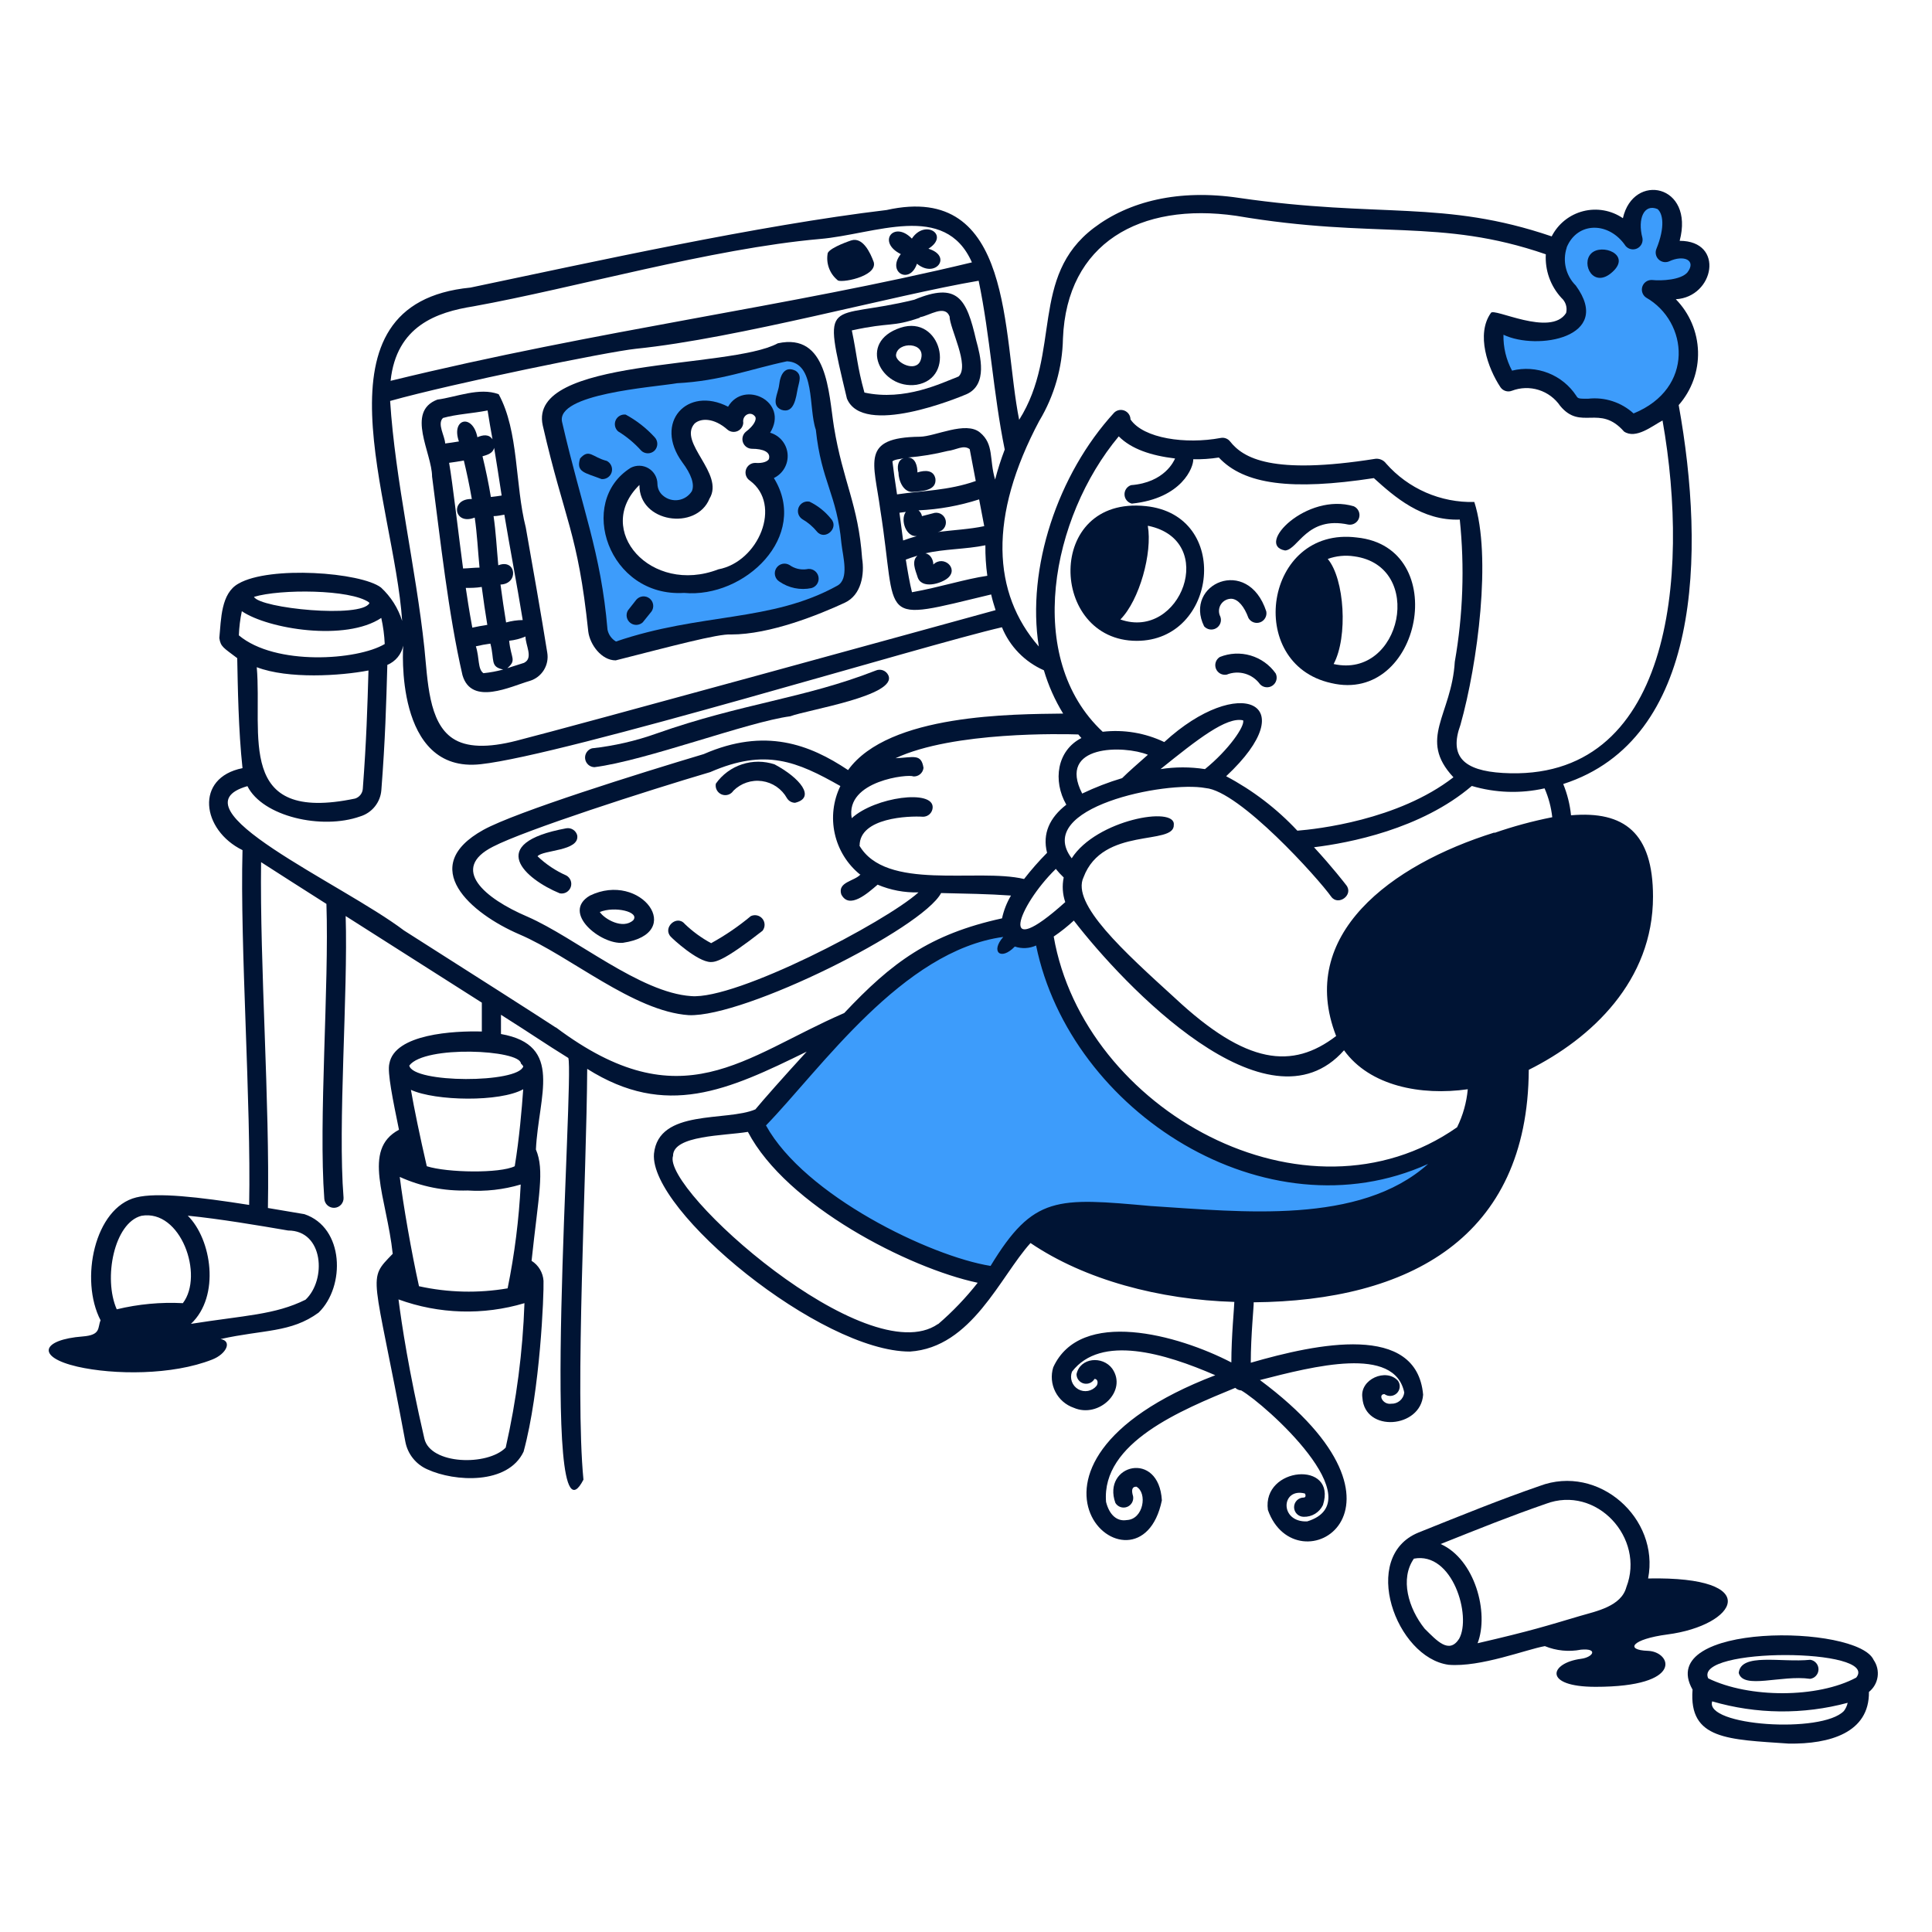 <svg width="155" height="155" viewBox="0 0 155 155" fill="none" xmlns="http://www.w3.org/2000/svg">
<path d="M68.463 44.936C68.162 43.021 67.946 40.303 67.259 38.991C66.379 37.285 66.193 32.761 65.236 29.441C64.951 28.523 63.569 28.044 62.635 28.283C59.948 28.978 57.547 29.789 54.258 29.982C51.55 30.267 48.872 30.784 46.252 31.526C44.986 31.804 44.068 32.738 44.338 34.004C44.774 36.253 45.323 38.48 45.982 40.674C46.963 43.901 47.627 47.216 47.966 50.571C48.051 51.343 48.862 52.409 49.595 52.2C52.042 51.498 57.007 50.154 58.705 50.154C61.669 50.154 65.414 48.61 67.49 47.684C68.44 47.252 68.633 45.955 68.463 44.936ZM60.504 37.903C63.028 39.354 62.82 44.997 57.802 46.395C48.908 48.896 47.495 40.141 50.969 38.165C51.076 38.102 51.197 38.068 51.321 38.067C51.445 38.067 51.567 38.099 51.674 38.161C51.781 38.224 51.869 38.313 51.93 38.421C51.991 38.529 52.022 38.651 52.019 38.775C52.029 39.066 52.097 39.352 52.22 39.616C52.343 39.881 52.517 40.117 52.733 40.313C52.95 40.508 53.203 40.658 53.478 40.753C53.753 40.848 54.045 40.887 54.335 40.867C55.879 40.666 57.377 39.369 55.324 36.636C53.27 33.904 56.018 31.472 58.844 33.873C58.844 31.009 63.383 32.807 60.257 35.216C63.136 35.231 63.152 38.103 60.504 37.903Z" fill="#3D9CFB"/>
<path d="M96.309 91.758C92.41 89.542 87.207 84.509 86.358 82.123C85.153 78.757 83.702 74.882 83.702 74.882C83.403 75.111 83.047 75.253 82.673 75.294C82.299 75.335 81.92 75.272 81.579 75.113C81.18 74.841 80.753 74.61 80.305 74.426C80.305 74.426 77.063 74.527 72.3 77.761C69.497 79.676 60.557 90.191 60.557 90.191C63.506 95.51 70.995 100.814 79.858 102.373C82.668 99.169 83.092 97.216 87.578 96.969C90.38 96.807 96.386 98.829 103.18 98.366C109.541 97.934 116.821 95.108 115.933 92.46C107.349 94.622 101.883 94.931 96.309 91.758Z" fill="#3D9CFB"/>
<path d="M133.582 20.34C135.898 14.588 129.861 14.704 131.027 19.305C127.769 14.944 122.488 19.483 125.862 23.405C127.066 24.802 126.456 26.377 124.38 26.585C122.872 26.687 121.362 26.422 119.979 25.813C119.677 27.505 120.042 29.248 120.998 30.677C121.858 30.342 122.806 30.313 123.684 30.594C124.563 30.875 125.318 31.449 125.823 32.221C126.726 33.626 128.433 31.688 130.857 34.159C132.11 33.867 133.227 33.156 134.022 32.144C138.075 26.74 132.439 23.351 132.439 23.351C132.439 23.351 134.964 23.605 135.944 22.494C137.133 21.081 135.836 19.313 133.582 20.34Z" fill="#3D9CFB"/>
<path d="M96.603 50.247C96.722 50.381 96.884 50.47 97.061 50.498C97.238 50.525 97.419 50.491 97.574 50.399C97.728 50.308 97.846 50.166 97.907 49.997C97.968 49.828 97.968 49.644 97.907 49.475C97.826 49.321 97.788 49.148 97.795 48.975C97.803 48.801 97.857 48.632 97.951 48.486C98.045 48.34 98.177 48.221 98.332 48.143C98.487 48.064 98.66 48.028 98.834 48.039C99.336 48.093 99.822 48.649 100.162 49.583C100.252 49.742 100.397 49.864 100.569 49.927C100.742 49.99 100.931 49.989 101.103 49.925C101.275 49.861 101.418 49.737 101.507 49.577C101.597 49.417 101.626 49.23 101.59 49.05C100.115 44.542 94.935 46.85 96.603 50.247Z" fill="#001434"/>
<path d="M91.198 51.413C97.683 51.413 98.818 41.315 91.924 40.605C83.818 39.755 84.165 51.413 91.198 51.413ZM92.125 42.187C97.768 43.361 94.727 51.405 89.886 49.699C91.422 48.147 92.465 44.341 92.086 42.187H92.125Z" fill="#001434"/>
<path d="M133.768 131.13C139.342 130.405 141.634 126.452 132.224 126.637C133.166 121.812 128.248 117.427 123.515 119.218C120.335 120.315 117.339 121.534 113.796 122.955C109.063 124.893 111.997 132.991 116.22 133.562C118.791 133.771 122.473 132.319 123.94 132.065C124.857 132.439 125.863 132.538 126.835 132.35C128.248 132.219 127.816 132.96 126.835 133.084C124.326 133.416 123.747 135.33 128.008 135.33C135.204 135.33 134.084 132.505 132.208 132.443C130.332 132.381 130.904 131.509 133.768 131.13ZM117.061 131.478C116.251 132.736 115.27 131.625 114.298 130.667C112.985 129.023 112.306 126.668 113.433 125.047C116.544 124.46 118.073 129.671 117.061 131.478ZM130.479 127.332C130.07 128.876 128.07 129.262 126.75 129.648C124.141 130.42 122.89 130.829 118.544 131.833C119.486 129.378 118.32 125.093 115.579 123.874C118.93 122.538 121.068 121.673 124.002 120.654C128.093 119.103 132 123.41 130.479 127.332Z" fill="#001434"/>
<path d="M37.104 54.169C37.83 56.647 40.964 55.072 42.508 54.625C42.976 54.482 43.376 54.173 43.633 53.757C43.89 53.341 43.987 52.845 43.906 52.363C43.412 49.275 42.755 45.554 42.184 42.327C41.304 38.86 41.636 34.607 40.007 31.627C38.463 31.048 36.587 31.866 35.089 32.059C32.534 33.024 34.657 36.336 34.665 38.235C35.329 43.284 35.969 49.252 37.104 54.169ZM36.031 37.131C36.371 37.085 36.803 37.023 37.212 36.946C37.421 37.81 37.653 38.868 37.853 40.034C36.078 39.995 36.402 42.188 38.085 41.524C38.278 42.805 38.34 44.187 38.471 45.538C38.031 45.538 37.568 45.6 37.151 45.608C36.819 43.153 36.301 38.621 36.031 37.131ZM37.367 47.167C37.745 47.167 38.185 47.167 38.648 47.09C38.787 48.148 38.942 49.205 39.096 50.132C38.664 50.201 38.262 50.271 37.892 50.355C37.598 48.758 37.498 48.009 37.367 47.159V47.167ZM38.795 54.015C38.309 53.691 38.478 52.772 38.177 51.853C38.562 51.761 38.951 51.689 39.343 51.637C39.698 52.988 39.297 53.49 40.37 53.714C39.854 53.856 39.327 53.954 38.795 54.007V54.015ZM42.061 53.173L40.702 53.606C41.474 52.942 40.988 52.834 40.849 51.406C41.3 51.358 41.743 51.244 42.161 51.066C42.146 51.737 42.809 52.787 42.061 53.166V53.173ZM41.937 49.746C41.485 49.75 41.036 49.815 40.602 49.939C40.447 49.005 40.293 47.939 40.154 46.897C41.644 46.843 41.412 44.789 39.976 45.353C39.853 44.025 39.783 42.659 39.598 41.408C39.884 41.408 40.177 41.339 40.463 41.292C40.918 44.025 41.466 46.851 41.937 49.746ZM40.246 39.756C39.961 39.802 39.675 39.841 39.382 39.872C39.198 38.775 38.974 37.686 38.71 36.606C39.112 36.49 39.544 36.367 39.644 35.927C40.061 38.513 39.791 36.822 40.246 39.756ZM35.537 33.533C36.633 33.225 37.853 33.178 39.119 32.931C39.235 33.642 39.366 34.475 39.513 35.247C39.227 34.815 38.741 34.885 38.301 35.078C37.915 33.148 36.17 33.587 36.819 35.417C36.425 35.479 36.047 35.541 35.715 35.579C35.692 34.969 35.051 34.012 35.537 33.533Z" fill="#001434"/>
<path d="M45.434 66.451C38.88 67.663 42.122 70.52 44.909 71.67C45.089 71.706 45.276 71.677 45.436 71.588C45.596 71.498 45.72 71.355 45.784 71.183C45.848 71.011 45.849 70.822 45.786 70.65C45.723 70.477 45.601 70.333 45.442 70.242C44.587 69.865 43.803 69.343 43.126 68.698C43.535 68.173 46.538 68.304 46.307 67.007C46.256 66.823 46.138 66.664 45.977 66.562C45.816 66.459 45.623 66.42 45.434 66.451Z" fill="#001434"/>
<path d="M47.318 71.856C45.002 73.23 48.221 75.808 49.981 75.638C55.084 74.882 51.417 69.864 47.318 71.856ZM50.807 73.824C49.974 74.596 48.491 73.732 48.121 73.168C49.309 72.682 51.34 73.145 50.807 73.824Z" fill="#001434"/>
<path d="M60.233 73.5C59.245 74.324 58.18 75.05 57.053 75.669C56.281 75.254 55.569 74.734 54.937 74.126C54.297 73.353 53.139 74.427 53.81 75.145C53.949 75.307 55.941 77.159 57.014 77.183C57.423 77.183 58.11 77.075 61.175 74.674C61.283 74.537 61.342 74.367 61.341 74.192C61.34 74.017 61.281 73.848 61.171 73.712C61.062 73.576 60.91 73.481 60.739 73.442C60.569 73.404 60.391 73.424 60.233 73.5Z" fill="#001434"/>
<path d="M97.862 52.71C97.709 52.806 97.594 52.952 97.537 53.123C97.481 53.294 97.486 53.48 97.552 53.648C97.618 53.815 97.741 53.955 97.899 54.042C98.057 54.128 98.241 54.157 98.418 54.123C98.885 53.934 99.402 53.908 99.886 54.048C100.371 54.188 100.794 54.486 101.089 54.895C101.215 55.03 101.385 55.115 101.569 55.135C101.753 55.155 101.938 55.109 102.09 55.004C102.242 54.899 102.352 54.743 102.399 54.565C102.446 54.386 102.428 54.196 102.347 54.03C101.857 53.337 101.148 52.83 100.334 52.59C99.52 52.35 98.649 52.393 97.862 52.71Z" fill="#001434"/>
<path d="M150.319 133.177C149.037 130.305 132.702 130.135 135.79 135.554C135.473 139.584 138.669 139.546 143.51 139.885C146.783 139.932 149.979 139.021 149.941 135.74C150.316 135.44 150.565 135.008 150.635 134.533C150.705 134.057 150.592 133.572 150.319 133.177ZM147.933 137.268C146.173 139.106 136.724 138.465 137.365 136.496C140.909 137.532 144.669 137.572 148.235 136.612C148.183 136.85 148.08 137.074 147.933 137.268ZM148.922 134.589C145.834 136.249 140.321 136.249 137.048 134.651C135.844 132.134 150.828 132.204 148.922 134.589Z" fill="#001434"/>
<path d="M106.801 54.802C114.027 56.516 116.498 43.894 108.855 43.122C101.451 42.188 99.807 53.258 106.801 54.802ZM108.646 44.635C114.359 45.407 112.46 54.493 106.994 53.274C108.16 51.089 107.867 46.441 106.523 44.843C107.202 44.596 107.932 44.525 108.646 44.635Z" fill="#001434"/>
<path d="M145.239 133.161C142.877 133.4 139.657 132.574 139.495 134.218C139.858 135.569 142.9 134.357 145.223 134.689C145.408 134.665 145.577 134.575 145.7 134.436C145.824 134.296 145.893 134.117 145.894 133.931C145.896 133.746 145.831 133.565 145.711 133.424C145.59 133.282 145.423 133.189 145.239 133.161Z" fill="#001434"/>
<path d="M103.103 44.164C104.153 44.094 104.832 41.369 108.183 42.087C108.367 42.115 108.555 42.075 108.712 41.974C108.869 41.874 108.985 41.721 109.037 41.542C109.09 41.363 109.076 41.172 108.999 41.002C108.921 40.833 108.785 40.697 108.615 40.62C104.84 39.478 100.664 43.731 103.103 44.164Z" fill="#001434"/>
<path d="M62.148 61.326C61.3 61.042 60.384 61.039 59.534 61.318C58.685 61.596 57.947 62.14 57.431 62.87C57.396 63.046 57.423 63.229 57.508 63.387C57.593 63.545 57.731 63.669 57.897 63.737C58.064 63.804 58.249 63.812 58.42 63.758C58.591 63.704 58.739 63.592 58.836 63.441C59.133 63.143 59.495 62.917 59.894 62.783C60.293 62.648 60.718 62.608 61.134 62.666C61.551 62.724 61.949 62.877 62.297 63.115C62.644 63.353 62.931 63.668 63.136 64.035C63.204 64.147 63.299 64.24 63.413 64.305C63.526 64.369 63.654 64.404 63.785 64.406C65.483 63.997 64.178 62.407 62.148 61.326Z" fill="#001434"/>
<path d="M50.599 37.532C46.237 40.265 48.823 47.931 54.876 47.568C59.739 48.016 64.966 43.021 62.086 38.351C62.443 38.179 62.739 37.904 62.935 37.561C63.132 37.218 63.22 36.823 63.187 36.429C63.154 36.035 63.003 35.66 62.753 35.354C62.502 35.048 62.165 34.825 61.785 34.715C63.329 32.229 59.685 30.445 58.412 32.63C55.131 30.939 52.421 33.896 54.737 37.085C55.462 38.05 55.74 38.86 55.509 39.401C55.392 39.59 55.235 39.752 55.05 39.875C54.864 39.998 54.654 40.08 54.434 40.114C54.214 40.149 53.989 40.135 53.775 40.075C53.561 40.014 53.362 39.908 53.193 39.763C53.053 39.648 52.94 39.503 52.863 39.339C52.786 39.175 52.745 38.995 52.745 38.814C52.742 38.563 52.675 38.318 52.55 38.1C52.424 37.883 52.246 37.701 52.03 37.573C51.815 37.444 51.571 37.373 51.32 37.366C51.069 37.359 50.821 37.416 50.599 37.532ZM56.922 40.003C58.149 37.988 54.382 35.517 55.717 33.989C56.196 33.541 57.261 33.487 58.381 34.483C58.492 34.571 58.625 34.627 58.765 34.644C58.906 34.662 59.048 34.64 59.178 34.582C59.307 34.524 59.417 34.431 59.498 34.314C59.578 34.197 59.624 34.061 59.631 33.919C59.523 33.286 60.264 32.923 60.604 33.456C60.697 33.672 60.504 34.136 59.832 34.645C59.713 34.747 59.628 34.882 59.588 35.033C59.547 35.185 59.554 35.345 59.607 35.492C59.66 35.639 59.756 35.767 59.883 35.859C60.01 35.95 60.162 36.001 60.319 36.004C61.237 36.004 61.862 36.274 61.685 36.837C61.577 37.015 61.222 37.185 60.596 37.139C60.429 37.136 60.264 37.188 60.129 37.286C59.993 37.385 59.893 37.525 59.844 37.686C59.795 37.846 59.8 38.018 59.858 38.176C59.916 38.334 60.023 38.468 60.164 38.559C62.781 40.497 60.859 45.075 57.632 45.677C52.228 47.761 47.596 42.512 51.301 38.907C51.255 41.925 55.872 42.597 56.922 40.003Z" fill="#001434"/>
<path d="M62.689 32.877C63.723 33.225 63.862 31.874 64.001 31.163C64.109 30.615 64.372 30.098 63.823 29.743C63.013 29.349 62.611 29.974 62.511 30.87C62.434 31.588 61.809 32.491 62.689 32.877Z" fill="#001434"/>
<path d="M114.174 111.892C113.657 106.11 105.682 107.785 100.347 109.329C100.347 107.105 100.61 104.658 100.579 104.481C113.016 104.373 122.573 99.324 122.65 85.829C127.692 83.312 132.617 78.688 132.617 71.933C132.617 66.814 130.301 65.039 126.04 65.409C125.953 64.547 125.742 63.702 125.414 62.9C136.493 59.334 136.832 44.418 134.678 32.499C135.718 31.315 136.272 29.782 136.229 28.207C136.186 26.632 135.549 25.132 134.447 24.007C137.535 23.829 138.392 19.328 134.756 19.32C135.96 14.781 131.034 13.808 130.201 17.506C129.74 17.191 129.218 16.977 128.668 16.88C128.119 16.783 127.555 16.804 127.014 16.942C126.473 17.08 125.968 17.332 125.532 17.681C125.097 18.03 124.741 18.468 124.488 18.965C115.78 16.001 110.777 17.529 99.405 15.877C94.549 15.152 90.566 16.155 87.756 18.286C82.583 22.208 85.177 28.276 81.765 33.68C80.391 26.863 81.371 14.565 71.127 16.85C60.736 18.093 47.658 20.996 37.745 23.072C24.66 24.354 31.623 40.172 32.264 49.815C31.941 48.789 31.355 47.866 30.566 47.136C28.952 45.908 21.633 45.376 19.14 46.819C17.719 47.591 17.742 49.691 17.596 51.189C17.704 51.899 17.928 51.961 19.032 52.802C19.078 55.049 19.124 58.562 19.456 61.627C15.596 62.398 16.175 66.598 19.456 68.204C19.248 75.978 20.151 88.338 19.989 96.668C15.913 96.027 12.609 95.649 10.933 96.066C7.583 96.884 6.378 102.682 8.069 105.924C7.814 106.526 8.123 107.105 6.633 107.221C3.329 107.476 2.843 108.866 6.216 109.645C9.135 110.309 13.821 110.34 17.024 109.074C18.175 108.626 18.646 107.584 17.696 107.43C21.139 106.658 23.34 106.936 25.563 105.307C27.724 103.207 27.624 98.482 24.42 97.409L21.494 96.915C21.649 88.423 20.838 77.46 20.946 69.169C22.313 70.049 24.142 71.222 26.188 72.519C26.412 79.136 25.547 89.882 26.018 96.174C26.024 96.275 26.05 96.374 26.095 96.466C26.139 96.557 26.201 96.639 26.277 96.706C26.353 96.773 26.442 96.825 26.538 96.859C26.634 96.892 26.735 96.906 26.837 96.9C26.938 96.893 27.037 96.867 27.129 96.823C27.22 96.779 27.302 96.717 27.369 96.641C27.436 96.565 27.488 96.476 27.521 96.38C27.555 96.284 27.568 96.183 27.562 96.081C27.091 90.183 27.925 79.73 27.732 73.492L38.656 80.44V82.756C36.44 82.695 31.654 82.942 31.237 85.335C31.059 86.014 31.53 88.299 32.009 90.638C29.006 92.237 31.021 96.043 31.507 100.59C29.407 102.767 29.963 101.864 32.519 115.659C32.609 116.146 32.817 116.604 33.126 116.991C33.434 117.379 33.832 117.685 34.286 117.883C36.487 118.894 40.748 119.126 42.007 116.462C43.342 111.56 43.643 103.824 43.605 102.759C43.584 102.435 43.487 102.12 43.32 101.84C43.154 101.561 42.923 101.326 42.647 101.153C43.203 95.896 43.705 93.912 42.995 92.221C43.203 87.898 45.249 83.853 40.192 82.957V81.413C42.902 83.127 43.589 83.636 45.596 84.879C46.075 86.477 43.219 125.657 46.809 118.709C46.114 111.583 47.063 94.275 47.11 85.752C53.448 89.751 58.396 87.473 64.719 84.37C62.843 86.416 61.175 88.307 60.604 89.002C58.288 89.998 52.838 88.932 52.467 92.561C52.081 97.147 65.846 108.449 73.003 108.433C77.967 108.109 80.236 102.419 82.676 99.725C87.038 102.682 93.021 104.272 99.027 104.45C99.027 104.789 98.788 107.237 98.788 109.306C94.488 107.075 86.675 104.928 84.498 109.699C84.298 110.348 84.358 111.048 84.665 111.653C84.972 112.258 85.501 112.72 86.142 112.942C88.165 113.822 90.481 111.583 89.23 109.8C88.458 108.758 86.652 108.904 86.366 110.247C86.367 110.418 86.424 110.583 86.528 110.718C86.632 110.852 86.778 110.949 86.942 110.992C87.107 111.035 87.281 111.023 87.438 110.956C87.595 110.89 87.726 110.774 87.81 110.626C88.095 110.626 88.111 110.996 87.972 111.182C87.8 111.395 87.557 111.539 87.288 111.589C87.019 111.639 86.74 111.592 86.503 111.455C86.266 111.318 86.085 111.101 85.993 110.843C85.902 110.585 85.905 110.303 86.003 110.047C88.319 107.036 93.453 108.572 97.499 110.332C78.291 117.69 91.4 129.185 93.214 120.369C92.975 116.3 88.389 117.512 89.485 120.577C89.578 120.731 89.722 120.847 89.892 120.906C90.062 120.965 90.248 120.962 90.416 120.899C90.584 120.836 90.725 120.716 90.815 120.56C90.904 120.404 90.936 120.221 90.906 120.044C90.767 119.589 90.79 119.272 91.168 119.272C92.071 119.766 91.747 121.897 90.396 121.951C89.624 122.082 88.999 121.55 88.736 120.492C88.358 115.736 94.773 113.127 99.104 111.344C99.235 111.467 99.404 111.54 99.583 111.552C101.505 112.664 110.198 120.423 104.871 122.059C102.625 122.144 102.771 119.326 104.686 119.82C104.763 119.928 104.779 120.145 104.593 120.145C104.388 120.145 104.192 120.226 104.047 120.371C103.903 120.516 103.821 120.712 103.821 120.917C103.821 121.121 103.903 121.318 104.047 121.463C104.192 121.607 104.388 121.689 104.593 121.689C104.914 121.699 105.231 121.615 105.506 121.448C105.78 121.28 105.999 121.037 106.137 120.747C107.295 117.142 101.235 117.659 101.721 121.141C103.96 127.463 115.1 121.141 101.081 110.718C105.388 109.614 111.889 107.924 112.661 111.722C112.632 111.977 112.507 112.21 112.312 112.377C112.117 112.543 111.867 112.629 111.611 112.618C110.924 112.718 110.53 111.846 111.07 111.846C111.218 111.953 111.399 112.006 111.581 111.992C111.764 111.979 111.935 111.902 112.066 111.774C112.197 111.646 112.278 111.476 112.295 111.294C112.312 111.112 112.264 110.93 112.159 110.78C111.217 109.723 109.071 110.657 109.302 112.139C109.488 114.957 113.996 114.594 114.174 111.892ZM116.899 90.438C104.763 98.93 86.953 89.064 84.537 75.137C85.106 74.751 85.645 74.322 86.15 73.855C90.133 79.028 101.683 91.233 107.828 84.262C109.897 87.134 114.004 87.921 117.756 87.388C117.66 88.449 117.369 89.483 116.899 90.438ZM69.035 70.157C68.54 70.705 67.189 70.752 67.491 71.748C68.124 72.998 69.606 71.663 70.409 70.975C71.445 71.414 72.564 71.625 73.69 71.593C71.019 73.994 59.076 80.224 55.447 79.915C51.333 79.637 46.183 75.237 42.323 73.546C38.857 72.072 36.078 69.686 39.552 67.926C42.13 66.591 51.904 63.441 56.983 61.943C61.415 60.013 63.932 61.086 67.421 63.062C66.844 64.249 66.686 65.596 66.972 66.884C67.258 68.173 67.971 69.326 68.996 70.157H69.035ZM68.965 67.841C68.965 65.595 72.91 65.448 74.053 65.525C74.25 65.525 74.439 65.451 74.583 65.316C74.726 65.181 74.813 64.996 74.825 64.799C74.917 63.302 70.193 63.935 68.332 65.641C67.792 62.607 72.964 62.082 73.257 62.29C73.459 62.308 73.659 62.245 73.815 62.117C73.97 61.989 74.07 61.804 74.091 61.603C73.906 60.445 73.319 60.762 71.845 60.831C76.477 58.662 85.339 58.886 86.513 58.924C86.59 59.025 86.675 59.117 86.76 59.21C84.799 60.214 84.444 62.63 85.548 64.56C84.22 65.587 83.61 66.876 84.004 68.42C83.347 69.082 82.731 69.783 82.159 70.52C78.391 69.624 71.042 71.531 68.927 67.802L68.965 67.841ZM90.805 40.404C94.843 39.987 95.769 37.455 95.731 36.845C96.418 36.858 97.105 36.812 97.784 36.706C99.814 38.875 103.597 39.37 110.221 38.358C111.866 39.848 114.081 41.801 117.115 41.685C117.51 45.489 117.375 49.329 116.714 53.096C116.459 57.388 113.726 59.272 116.606 62.36C112.159 65.811 105.612 66.521 104.084 66.644C102.436 64.88 100.505 63.403 98.371 62.275C104.724 56.338 99.39 54.038 93.407 59.534C91.871 58.8 90.158 58.513 88.466 58.708C82.151 52.81 84.328 41.508 89.755 35.008C90.767 36.027 92.349 36.552 94.272 36.783C94.194 36.969 93.438 38.713 90.743 38.922C90.585 38.975 90.447 39.078 90.352 39.216C90.257 39.354 90.21 39.519 90.217 39.686C90.224 39.853 90.285 40.014 90.391 40.143C90.497 40.273 90.642 40.364 90.805 40.404ZM96.672 61.704C95.491 61.52 94.287 61.52 93.106 61.704C96.078 59.31 98.394 57.489 99.73 57.79C99.899 58.237 98.579 60.16 96.672 61.704ZM92.094 60.553C91.322 61.24 90.55 61.904 90.025 62.429C88.927 62.757 87.856 63.17 86.822 63.665C84.784 59.704 90.195 59.781 92.094 60.553ZM84.691 69.694C84.89 69.943 85.107 70.178 85.339 70.397C85.202 71.054 85.245 71.737 85.463 72.373C79.951 77.337 81.649 72.705 84.691 69.725V69.694ZM119.894 66.791C111.611 69.377 104.03 74.99 107.195 83.119C103.682 85.806 100.008 85.435 94.272 80.078C90.195 76.364 85.918 72.512 86.93 70.381C88.474 66.274 94.241 67.872 94.171 66.174C94.333 64.63 87.949 65.772 85.98 68.86C82.892 64.792 93.515 62.622 96.719 63.224C99.444 63.448 105.759 70.466 106.801 71.941C107.365 72.713 108.623 71.794 108.006 71.014C107.905 70.883 106.894 69.57 105.419 67.972C108.206 67.633 114.012 66.529 118.08 63.055C119.977 63.617 121.987 63.683 123.917 63.248C124.239 63.984 124.447 64.765 124.534 65.564C122.96 65.875 121.41 66.295 119.894 66.822V66.791ZM125.692 19.845C126.557 17.753 129.104 17.776 130.417 19.73C130.527 19.861 130.677 19.953 130.844 19.989C131.011 20.026 131.186 20.006 131.341 19.933C131.495 19.86 131.621 19.737 131.699 19.584C131.776 19.431 131.8 19.257 131.768 19.089C131.359 17.545 131.899 16.317 132.98 16.773C133.397 17.12 133.621 18.17 132.88 19.992C132.828 20.133 132.818 20.286 132.852 20.432C132.885 20.578 132.961 20.711 133.069 20.815C133.177 20.919 133.313 20.99 133.46 21.017C133.608 21.045 133.76 21.03 133.899 20.973C135.088 20.409 136.13 20.88 135.373 21.86C134.848 22.455 133.343 22.547 132.517 22.462C132.351 22.458 132.187 22.507 132.051 22.602C131.915 22.698 131.814 22.835 131.762 22.992C131.71 23.15 131.71 23.321 131.763 23.478C131.815 23.636 131.917 23.773 132.054 23.868C135.458 25.805 135.975 31.163 131.058 33.17C130.569 32.724 129.99 32.388 129.36 32.184C128.73 31.98 128.064 31.914 127.406 31.989C126.68 31.989 126.595 31.989 126.464 31.758C125.92 30.928 125.131 30.288 124.207 29.926C123.284 29.564 122.27 29.497 121.307 29.735C120.833 28.85 120.597 27.858 120.62 26.855C123.307 28.145 129.475 27.087 126.418 22.903C126.028 22.515 125.754 22.027 125.626 21.492C125.498 20.958 125.521 20.398 125.692 19.876V19.845ZM83.394 33.742C84.584 31.748 85.234 29.478 85.278 27.156C85.586 19.506 91.454 16.202 99.174 17.313C110.437 19.228 115.455 17.452 124.017 20.401C123.981 21.038 124.073 21.676 124.287 22.277C124.502 22.878 124.836 23.429 125.268 23.898C125.436 24.046 125.56 24.238 125.627 24.451C125.694 24.665 125.7 24.893 125.646 25.11C124.411 27.071 119.809 24.64 119.609 25.11C118.404 26.809 119.354 29.526 120.381 31.07C120.48 31.214 120.625 31.319 120.792 31.369C120.958 31.42 121.137 31.413 121.299 31.348C121.987 31.087 122.742 31.064 123.444 31.284C124.145 31.504 124.752 31.953 125.167 32.56C126.835 34.583 128.332 32.391 130.293 34.622C131.243 35.262 132.563 34.166 133.381 33.734C135.62 46.364 134.03 62.815 120.566 62.013C117.416 61.827 116.243 60.685 117.169 58.152C118.559 53.204 119.678 44.611 118.281 40.273C116.947 40.307 115.622 40.048 114.398 39.515C113.175 38.981 112.084 38.186 111.202 37.185C111.106 37.055 110.978 36.952 110.83 36.886C110.683 36.819 110.521 36.792 110.36 36.806C102.03 38.127 99.745 36.752 98.687 35.417C98.598 35.303 98.478 35.216 98.341 35.167C98.205 35.118 98.057 35.108 97.915 35.139C95.136 35.656 91.739 35.185 90.697 33.649C90.695 33.499 90.649 33.352 90.565 33.228C90.481 33.103 90.363 33.006 90.224 32.948C90.086 32.89 89.933 32.873 89.785 32.9C89.638 32.927 89.501 32.997 89.392 33.101C84.853 38.042 82.344 45.6 83.34 51.868C79.619 47.591 79.271 41.477 83.394 33.734V33.742ZM37.977 24.578C46.052 23.119 57.053 19.946 65.769 19.174C70.185 18.803 75.805 16.14 77.974 21.05C63.152 24.624 48.113 26.454 31.337 30.553C31.801 26.145 35.051 25.041 37.977 24.578ZM31.299 32.167C36.386 30.746 48.739 28.222 51.008 27.982C59.191 27.149 71.76 23.667 78.515 22.524C79.449 27.002 79.681 31.534 80.607 36.065C80.306 36.854 80.048 37.658 79.835 38.474C79.349 36.83 79.766 35.648 78.623 34.699C77.48 33.749 75.033 35.023 73.798 35.038C69.011 35.093 70.115 37.084 70.625 40.898C72.061 49.946 70.231 49.923 79.518 47.692C79.619 48.132 79.742 48.549 79.874 48.95C75.242 50.224 46.206 58.214 41.435 59.426C39.119 60.021 37.413 59.967 36.325 59.241C34.371 57.952 34.317 54.609 34.047 51.984C33.376 45.638 31.7 38.505 31.299 32.167ZM72.084 37.918C72.084 38.52 72.462 39.562 73.304 39.462C74.006 39.393 75.141 39.362 75.049 38.42C74.917 37.687 74.199 37.71 73.605 37.903C73.605 37.409 73.451 36.706 72.833 36.706C73.908 36.618 74.974 36.442 76.021 36.181C76.685 36.112 77.295 35.656 77.797 36.034C77.913 36.637 78.09 37.578 78.283 38.59C76.098 39.362 73.999 39.362 71.968 39.663C71.822 38.736 71.675 37.694 71.598 37.015C71.76 36.853 72.254 36.83 72.516 36.76C71.999 36.907 71.976 37.486 72.084 37.918ZM74.987 41.145C74.732 41.199 74.346 41.323 73.968 41.408C73.934 41.225 73.835 41.06 73.69 40.944C75.343 40.868 76.978 40.572 78.553 40.064C78.716 40.929 78.87 41.716 78.963 42.211C77.828 42.458 76.43 42.527 75.234 42.681C75.438 42.649 75.62 42.536 75.741 42.369C75.862 42.202 75.911 41.993 75.878 41.79C75.846 41.586 75.733 41.404 75.566 41.283C75.399 41.162 75.191 41.112 74.987 41.145ZM72.671 41.068C72.215 41.685 72.671 43.106 73.558 43.006C73.157 43.121 72.787 43.245 72.455 43.361C72.347 42.589 72.246 41.817 72.161 41.137L72.671 41.068ZM73.597 44.588C73.111 45.021 73.443 45.754 73.597 46.233C73.891 47.352 75.573 46.796 76.052 46.364C76.932 45.592 75.682 44.503 74.879 45.291C74.879 44.92 74.655 44.457 74.238 44.395C75.712 44.04 77.48 44.071 79.055 43.747C79.046 44.565 79.098 45.383 79.21 46.194C77.419 46.456 75.442 47.105 73.165 47.514C72.987 46.796 72.825 45.87 72.671 44.897C72.918 44.804 73.234 44.689 73.582 44.588H73.597ZM29.593 48.325L29.639 48.387C28.998 49.622 20.861 48.811 20.375 47.885C22.49 47.244 28.126 47.275 29.6 48.325H29.593ZM19.163 50.973C19.187 50.321 19.267 49.673 19.402 49.035C21.51 50.471 27.732 51.482 30.589 49.575C30.742 50.263 30.835 50.963 30.866 51.668C28.666 52.98 22.089 53.428 19.163 50.973ZM20.599 53.528C23.131 54.493 27.315 54.223 29.562 53.791C29.477 56.717 29.4 59.411 29.106 63.294C29.092 63.469 29.025 63.636 28.915 63.774C28.805 63.911 28.657 64.013 28.489 64.066C18.854 66.081 21.07 58.955 20.599 53.528ZM9.366 105.044C8.27 102.558 9.158 98.096 11.35 97.54C14.508 96.992 16.384 102.311 14.67 104.55C12.887 104.458 11.101 104.625 9.366 105.044ZM23.116 98.721C25.972 98.721 26.204 102.682 24.513 104.272C22.05 105.492 19.657 105.523 15.318 106.21C17.688 103.987 16.978 99.424 15.064 97.532C17.588 97.78 20.73 98.312 23.116 98.721ZM37.514 95.51C38.951 95.603 40.394 95.441 41.775 95.031C41.636 97.83 41.285 100.615 40.725 103.361C38.366 103.764 35.952 103.707 33.615 103.191C33.013 100.489 32.341 96.622 32.071 94.421C33.778 95.195 35.64 95.568 37.514 95.51ZM32.966 87.435C34.927 88.338 40.115 88.431 41.976 87.388C41.868 88.932 41.659 91.372 41.296 93.564C40.108 94.151 35.892 94.089 34.24 93.564C33.684 91.156 33.221 88.901 32.966 87.435ZM40.571 116.138C39.112 117.628 34.534 117.512 34.047 115.42C32.781 109.946 32.225 106.218 31.971 104.249C35.219 105.433 38.763 105.539 42.076 104.55C41.94 108.451 41.436 112.331 40.571 116.138ZM41.79 85.319C41.865 85.388 41.93 85.466 41.983 85.551C41.574 86.917 33.136 86.917 32.835 85.489C34.07 83.837 41.736 84.223 41.79 85.319ZM44.585 82.432C43.095 81.452 37.907 78.147 32.411 74.65C27.392 70.852 13.651 64.846 19.85 63.07C21.07 65.51 25.81 66.591 28.89 65.502C29.356 65.362 29.769 65.085 30.073 64.706C30.378 64.327 30.561 63.864 30.596 63.379C30.913 59.249 30.982 56.554 31.075 53.343C31.397 53.209 31.682 52.998 31.904 52.729C32.126 52.46 32.279 52.141 32.349 51.799C32.349 51.799 31.577 62.097 38.571 61.31C45.249 60.592 74.338 51.699 80.383 50.324C81.014 51.868 82.221 53.106 83.749 53.775C84.109 54.996 84.628 56.164 85.293 57.249C81.325 57.303 71.304 57.249 68.039 61.781C64.951 59.72 61.376 58.353 56.459 60.499C51.286 62.043 41.412 65.131 38.787 66.575C33.437 69.54 37.761 73.284 41.682 74.967C45.751 76.704 50.823 81.143 55.262 81.444C59.778 81.614 73.999 74.496 75.504 71.647C77.473 71.694 79.279 71.717 81.109 71.848C80.772 72.415 80.53 73.033 80.391 73.677C74.578 74.951 71.551 77.213 67.73 81.274C59.632 84.779 54.729 90.013 44.608 82.432H44.585ZM75.249 106.225C69.567 110.163 53.069 95.417 53.996 92.731C53.996 91.071 58.118 91.125 60.002 90.808C63.09 96.714 72.925 101.748 78.438 102.913C77.492 104.117 76.432 105.226 75.272 106.225H75.249ZM92.365 96.76C84.791 96.081 82.915 95.888 79.472 101.562C74.639 100.79 64.557 95.919 61.453 90.291C65.846 85.759 72.4 76.264 80.491 75.168C79.449 76.341 80.275 77.121 81.418 75.939C81.976 76.13 82.587 76.099 83.124 75.855C85.864 89.234 101.606 99.254 114.575 93.379C109.094 98.305 99.575 97.216 92.388 96.76H92.365Z" fill="#001434"/>
<path d="M47.195 50.664C47.326 51.714 48.252 52.98 49.395 52.98C53.664 51.899 57.655 50.818 58.659 50.903C61.793 50.903 65.707 49.313 67.761 48.363C69.12 47.738 69.367 46.047 69.166 44.804C68.865 40.489 67.622 38.628 66.904 34.235C66.472 31.518 66.402 26.67 62.403 27.542C58.543 29.642 42.331 28.638 43.543 34.127C45.295 41.778 46.361 42.681 47.195 50.664ZM54.289 30.746C57.818 30.568 60.149 29.619 63.137 28.986C65.453 29.094 64.835 32.715 65.453 34.482C65.893 38.644 67.143 39.647 67.506 43.6C67.622 44.657 68.155 46.449 67.174 46.989C61.847 49.938 56.25 49.135 49.418 51.467C49.245 51.365 49.094 51.228 48.977 51.064C48.861 50.9 48.779 50.714 48.739 50.517C48.214 44.295 46.693 40.805 45.095 33.857C44.578 31.595 52.321 31.078 54.313 30.746H54.289Z" fill="#001434"/>
<path d="M64.696 45.669C64.222 45.732 63.742 45.614 63.352 45.337C63.177 45.228 62.966 45.192 62.765 45.238C62.563 45.285 62.389 45.409 62.279 45.584C62.17 45.759 62.134 45.971 62.181 46.172C62.227 46.373 62.351 46.548 62.526 46.657C62.897 46.914 63.316 47.094 63.758 47.184C64.2 47.274 64.655 47.274 65.097 47.182C65.298 47.129 65.469 46.998 65.573 46.819C65.677 46.639 65.706 46.426 65.653 46.225C65.6 46.024 65.469 45.853 65.289 45.749C65.11 45.645 64.896 45.616 64.696 45.669Z" fill="#001434"/>
<path d="M48.26 38.435C48.439 38.452 48.619 38.405 48.767 38.304C48.916 38.202 49.024 38.052 49.074 37.879C49.123 37.705 49.111 37.52 49.038 37.356C48.965 37.191 48.838 37.057 48.677 36.976C47.511 36.683 47.272 35.957 46.538 36.783C46.199 37.895 46.917 37.91 48.26 38.435Z" fill="#001434"/>
<path d="M49.588 34.607C50.277 35.029 50.901 35.549 51.441 36.151C51.584 36.29 51.777 36.368 51.977 36.368C52.177 36.368 52.37 36.29 52.514 36.151C52.655 36.006 52.734 35.812 52.734 35.61C52.734 35.408 52.655 35.214 52.514 35.07C51.848 34.343 51.065 33.732 50.198 33.263C50.034 33.242 49.868 33.275 49.724 33.355C49.58 33.435 49.465 33.56 49.397 33.71C49.329 33.86 49.311 34.028 49.345 34.19C49.379 34.351 49.464 34.497 49.588 34.607Z" fill="#001434"/>
<path d="M64.372 41.655C64.817 41.911 65.212 42.246 65.537 42.643C66.186 43.415 67.344 42.35 66.672 41.624C66.207 41.045 65.619 40.575 64.951 40.25C64.774 40.212 64.589 40.237 64.429 40.321C64.268 40.405 64.143 40.543 64.074 40.71C64.005 40.878 63.997 41.064 64.051 41.237C64.106 41.409 64.219 41.557 64.372 41.655Z" fill="#001434"/>
<path d="M68.285 19.29C68.285 19.29 66.656 19.822 66.409 20.293C66.332 20.691 66.363 21.102 66.499 21.483C66.634 21.865 66.87 22.203 67.181 22.462C67.305 22.756 70.408 22.223 70.1 21.034C69.822 20.262 69.212 18.988 68.285 19.29Z" fill="#001434"/>
<path d="M47.688 61.549C51.826 61.024 59.994 57.913 63.406 57.465C64.726 56.956 72.053 55.813 71.265 54.169C71.178 53.988 71.024 53.847 70.835 53.778C70.646 53.709 70.438 53.716 70.254 53.798C64.518 56.045 59.546 56.423 52.675 58.847C51.001 59.445 49.263 59.844 47.495 60.036C47.318 60.087 47.166 60.2 47.065 60.354C46.964 60.508 46.921 60.693 46.944 60.875C46.968 61.058 47.056 61.226 47.192 61.35C47.328 61.473 47.504 61.544 47.688 61.549Z" fill="#001434"/>
<path d="M129.367 21.814C130.911 20.417 128.487 19.498 127.653 20.34C126.819 21.181 127.846 23.212 129.367 21.814Z" fill="#001434"/>
<path d="M73.528 30.87C76.755 30.337 75.504 25.219 72.246 26.292C68.734 27.45 70.671 31.271 73.528 30.87ZM73.86 28.901C73.504 29.897 71.914 29.14 71.883 28.515C71.945 27.357 74.4 27.403 73.86 28.901Z" fill="#001434"/>
<path d="M77.542 31.627C79.271 30.855 78.654 28.539 78.314 27.296C77.542 23.938 76.824 22.602 73.35 24.046C66.402 25.759 65.923 23.497 67.946 31.974C69.22 35.078 76.886 31.905 77.542 31.627ZM73.798 25.451C74.57 25.327 75.797 24.408 76.183 25.389C76.183 26.323 77.828 29.365 76.901 30.206C75.55 30.723 72.609 32.198 69.351 31.495C68.757 29.349 68.757 28.492 68.34 26.508C71.52 25.814 71.497 26.277 73.798 25.489V25.451Z" fill="#001434"/>
<path d="M51.054 48.109L50.375 48.974C50.282 49.133 50.25 49.321 50.283 49.502C50.317 49.684 50.415 49.847 50.558 49.963C50.702 50.079 50.883 50.139 51.067 50.133C51.252 50.127 51.428 50.056 51.564 49.931L52.274 49.051C52.385 48.888 52.429 48.69 52.398 48.495C52.367 48.301 52.263 48.127 52.107 48.007C51.952 47.886 51.756 47.83 51.56 47.849C51.365 47.868 51.184 47.961 51.054 48.109Z" fill="#001434"/>
<path d="M74.485 19.954C76.222 18.865 74.215 17.545 73.157 19.143C71.721 17.661 70.331 19.421 72.269 20.386C71.119 21.822 72.979 22.887 73.566 21.158C75.048 22.378 76.438 20.548 74.485 19.954Z" fill="#001434"/>
</svg>
